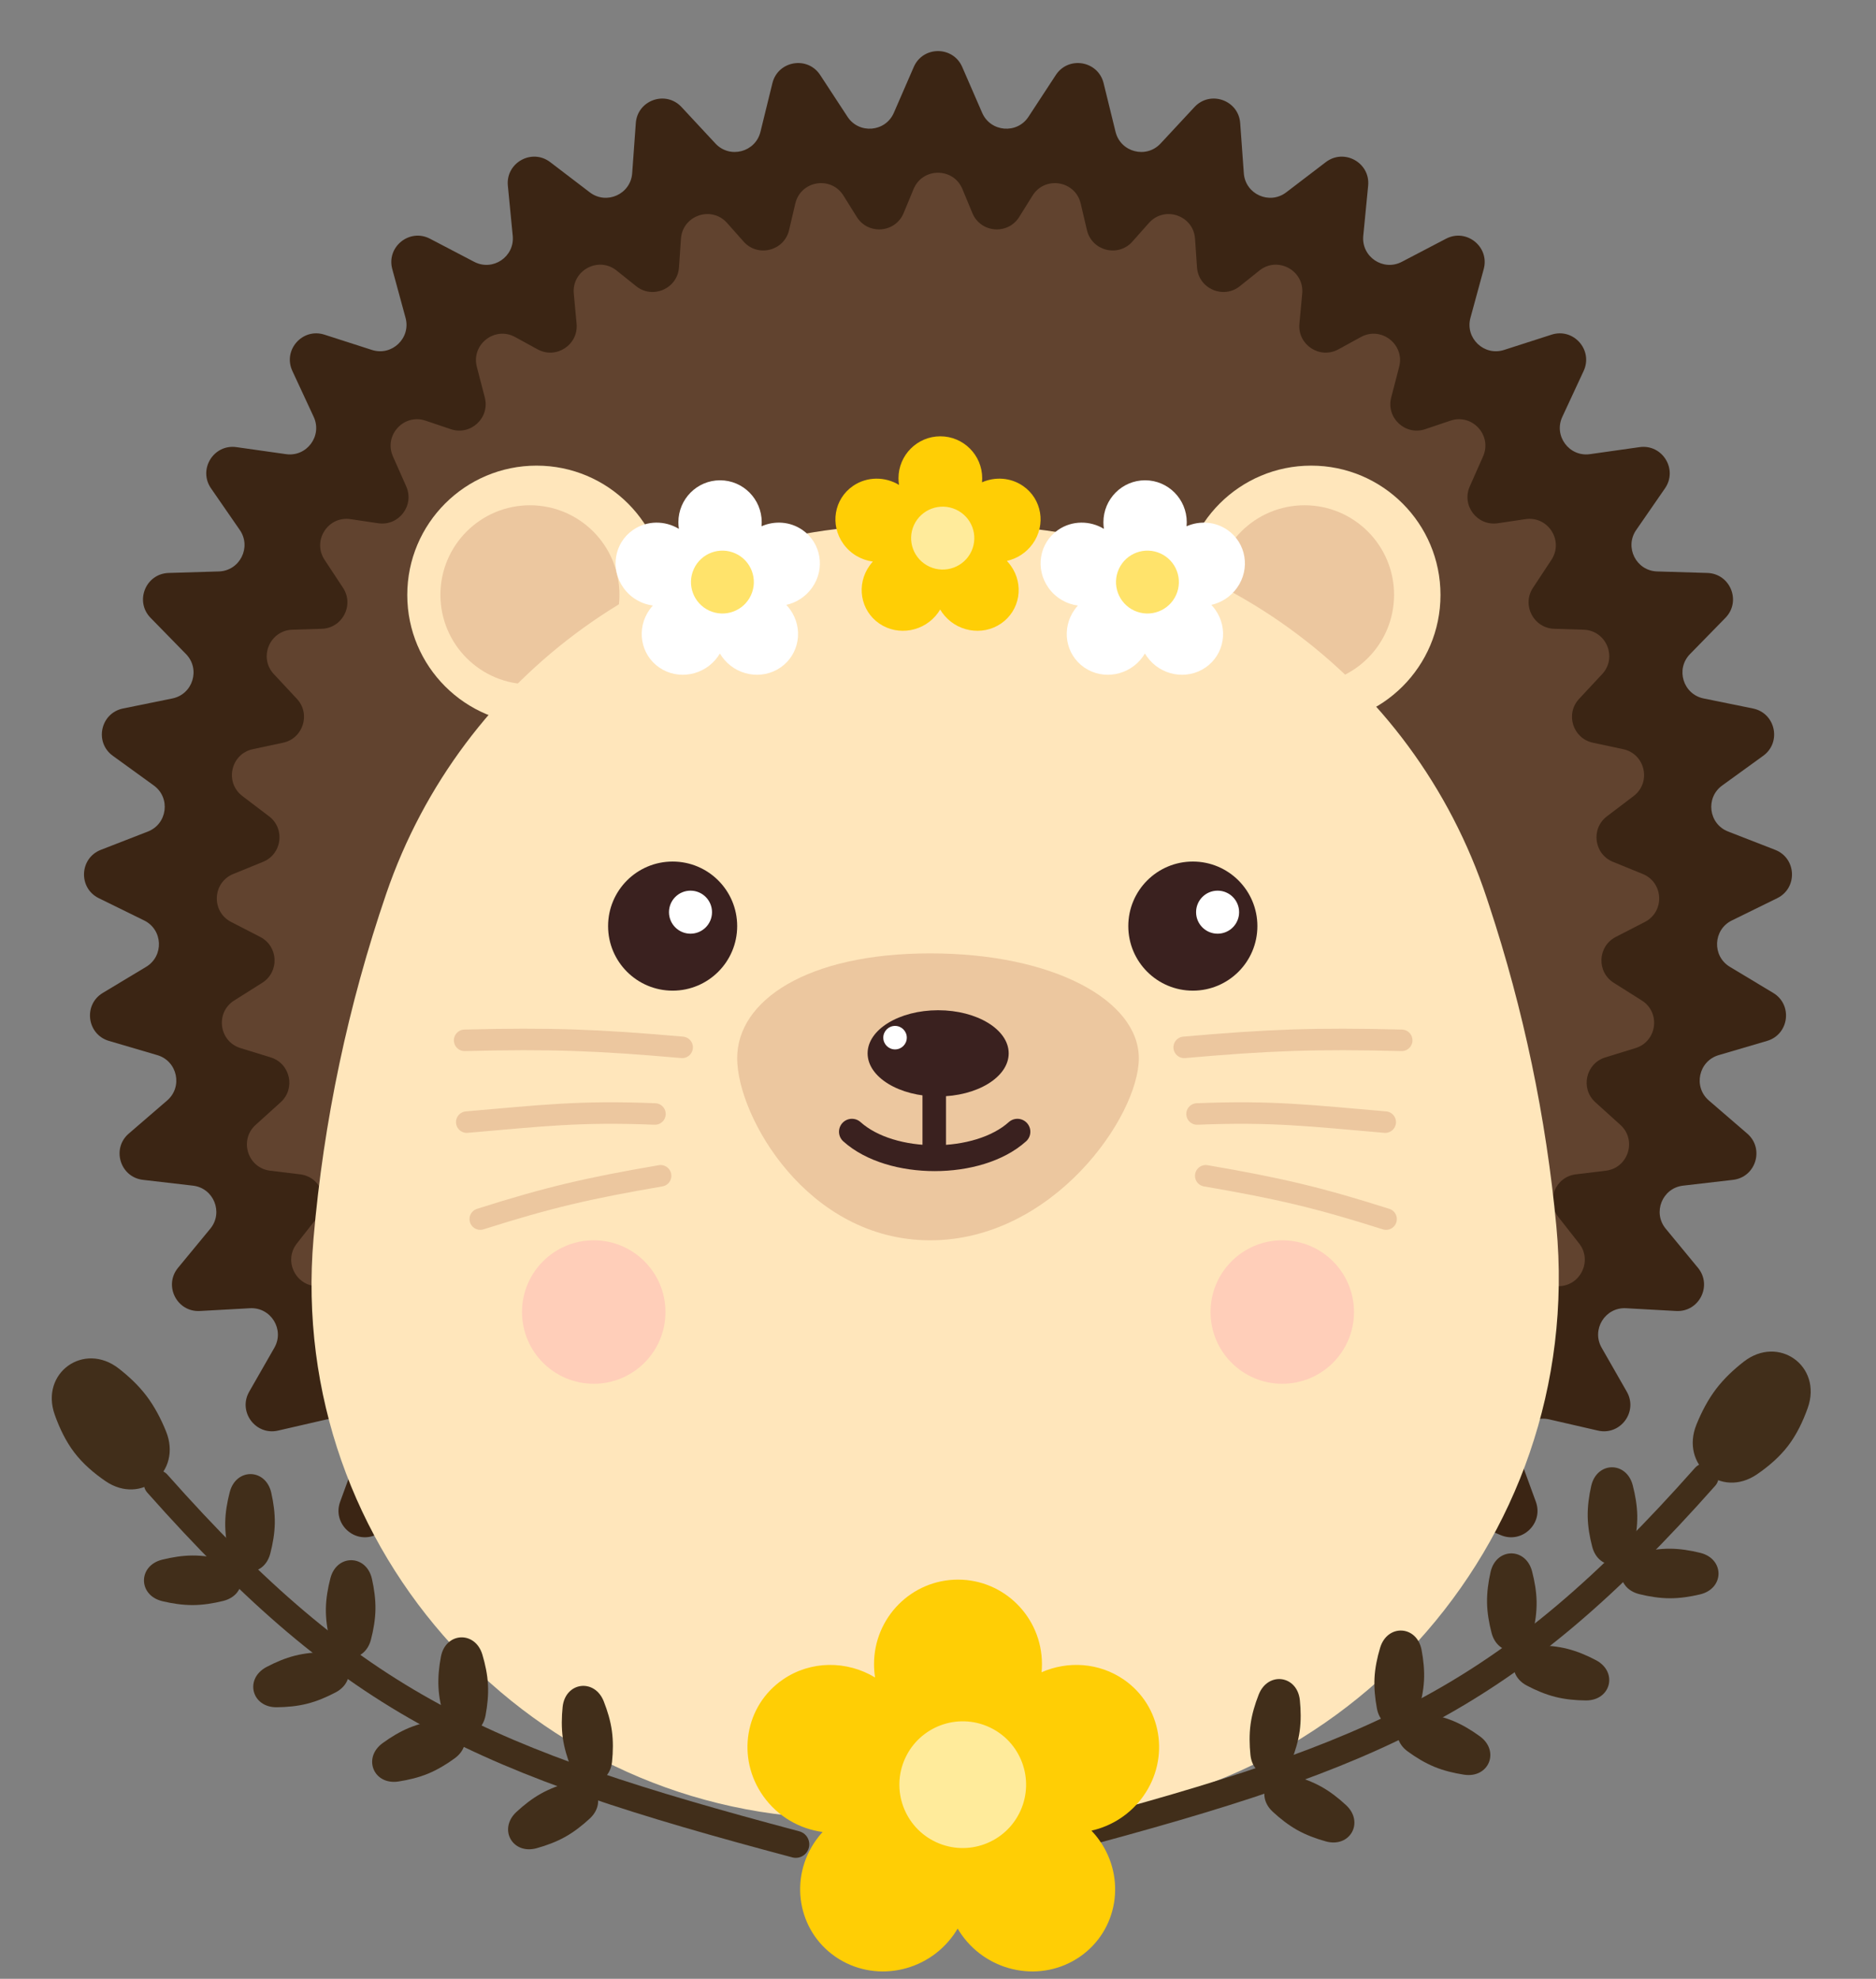 <svg width="128" height="135" viewBox="0 0 128 135" fill="none" xmlns="http://www.w3.org/2000/svg">
<rect x="0" y="0" width="128" height="135" fill="#808080" stroke="none"/>
<path d="M62.346 4.57C62.975 3.124 65.025 3.124 65.653 4.57L67.013 7.697C67.585 9.012 69.39 9.165 70.175 7.965L72.039 5.117C72.902 3.799 74.922 4.144 75.299 5.674L76.114 8.994C76.457 10.386 78.209 10.842 79.186 9.791L81.501 7.302C82.574 6.148 84.506 6.829 84.619 8.4L84.866 11.819C84.969 13.249 86.618 13.992 87.758 13.123L90.46 11.061C91.712 10.106 93.501 11.102 93.349 12.669L93.016 16.09C92.877 17.516 94.376 18.527 95.645 17.863L98.661 16.287C100.055 15.558 101.649 16.841 101.235 18.359L100.329 21.684C99.953 23.065 101.258 24.313 102.621 23.875L105.865 22.831C107.363 22.35 108.715 23.882 108.052 25.308L106.597 28.439C105.994 29.736 107.068 31.185 108.484 30.984L111.867 30.505C113.423 30.285 114.496 32.022 113.603 33.316L111.638 36.159C110.826 37.335 111.639 38.944 113.067 38.986L116.492 39.089C118.062 39.136 118.825 41.029 117.726 42.152L115.309 44.624C114.311 45.645 114.839 47.366 116.239 47.651L119.606 48.336C121.144 48.649 121.575 50.642 120.304 51.563L117.506 53.589C116.349 54.426 116.578 56.212 117.909 56.73L121.119 57.979C122.582 58.548 122.669 60.586 121.259 61.278L118.164 62.797C116.882 63.426 116.806 65.225 118.029 65.961L120.987 67.74C122.332 68.549 122.072 70.572 120.566 71.015L117.266 71.985C115.896 72.388 115.515 74.148 116.597 75.08L119.214 77.337C120.403 78.363 119.804 80.313 118.244 80.494L114.836 80.889C113.417 81.053 112.744 82.724 113.653 83.826L115.852 86.494C116.851 87.707 115.929 89.528 114.361 89.441L110.945 89.252C109.518 89.173 108.57 90.707 109.281 91.948L110.997 94.947C111.778 96.311 110.56 97.952 109.028 97.6L105.703 96.835C104.309 96.515 103.114 97.868 103.606 99.212L104.791 102.452C105.331 103.929 103.852 105.342 102.401 104.734L99.26 103.42C97.94 102.867 96.532 104 96.791 105.408L97.412 108.794C97.696 110.342 95.999 111.486 94.671 110.641L91.802 108.815C90.593 108.046 89.013 108.926 89.031 110.359L89.074 113.791C89.094 115.366 87.226 116.208 86.06 115.149L83.542 112.866C82.48 111.902 80.773 112.504 80.55 113.92L80.016 117.301C79.771 118.858 77.787 119.373 76.816 118.132L74.719 115.454C73.835 114.325 72.05 114.63 71.591 115.989L70.499 119.223C69.995 120.717 67.953 120.89 67.204 119.503L65.587 116.505C64.906 115.243 63.094 115.243 62.413 116.505L60.796 119.503C60.047 120.89 58.005 120.717 57.501 119.223L56.409 115.989C55.95 114.63 54.165 114.325 53.281 115.454L51.184 118.132C50.213 119.373 48.229 118.858 47.983 117.301L47.45 113.92C47.227 112.504 45.52 111.902 44.458 112.866L41.94 115.149C40.774 116.208 38.906 115.366 38.926 113.791L38.969 110.359C38.987 108.926 37.407 108.046 36.198 108.815L33.329 110.641C32.001 111.486 30.304 110.342 30.588 108.794L31.209 105.408C31.468 104 30.06 102.867 28.739 103.42L25.599 104.734C24.148 105.342 22.669 103.929 23.209 102.452L24.394 99.212C24.886 97.868 23.691 96.515 22.297 96.835L18.972 97.6C17.44 97.952 16.222 96.311 17.003 94.947L18.72 91.948C19.43 90.707 18.482 89.173 17.055 89.252L13.639 89.441C12.071 89.528 11.149 87.707 12.148 86.494L14.348 83.826C15.256 82.724 14.583 81.053 13.164 80.889L9.756 80.494C8.196 80.313 7.597 78.363 8.786 77.337L11.403 75.08C12.485 74.148 12.104 72.388 10.734 71.985L7.434 71.015C5.928 70.572 5.668 68.549 7.013 67.74L9.971 65.961C11.194 65.225 11.118 63.426 9.836 62.797L6.741 61.278C5.331 60.586 5.418 58.548 6.881 57.979L10.091 56.73C11.422 56.212 11.651 54.426 10.494 53.589L7.696 51.563C6.425 50.642 6.856 48.649 8.394 48.336L11.761 47.651C13.161 47.366 13.689 45.645 12.691 44.624L10.274 42.152C9.175 41.029 9.938 39.136 11.508 39.089L14.933 38.986C16.361 38.944 17.174 37.335 16.362 36.159L14.397 33.316C13.504 32.022 14.577 30.285 16.133 30.505L19.516 30.984C20.932 31.185 22.006 29.736 21.403 28.439L19.948 25.308C19.285 23.882 20.637 22.35 22.135 22.831L25.379 23.875C26.741 24.313 28.047 23.065 27.671 21.684L26.765 18.359C26.351 16.841 27.945 15.558 29.339 16.287L32.355 17.863C33.624 18.527 35.123 17.516 34.984 16.09L34.651 12.669C34.499 11.102 36.288 10.106 37.54 11.061L40.242 13.123C41.382 13.992 43.031 13.249 43.134 11.819L43.381 8.4C43.494 6.829 45.426 6.148 46.499 7.302L48.814 9.791C49.791 10.842 51.543 10.386 51.886 8.994L52.702 5.674C53.078 4.144 55.098 3.799 55.961 5.117L57.825 7.965C58.61 9.165 60.415 9.012 60.987 7.697L62.346 4.57Z" fill="#3B2514"/>
<path d="M62.334 12.897C62.95 11.414 65.05 11.414 65.665 12.897L66.346 14.538C66.907 15.892 68.765 16.046 69.541 14.802L70.451 13.343C71.301 11.982 73.37 12.325 73.736 13.886L74.161 15.696C74.494 17.12 76.295 17.575 77.265 16.481L78.39 15.213C79.451 14.017 81.428 14.691 81.537 16.285L81.672 18.239C81.772 19.69 83.461 20.432 84.597 19.523L85.928 18.458C87.17 17.464 88.997 18.448 88.85 20.032L88.659 22.086C88.526 23.524 90.054 24.528 91.321 23.833L92.853 22.994C94.239 22.234 95.862 23.499 95.465 25.028L94.922 27.118C94.561 28.505 95.885 29.738 97.243 29.28L98.966 28.699C100.453 28.197 101.826 29.704 101.19 31.138L100.283 33.184C99.707 34.483 100.79 35.907 102.196 35.698L104.084 35.418C105.625 35.189 106.712 36.892 105.854 38.193L104.595 40.103C103.82 41.281 104.635 42.853 106.044 42.898L108.052 42.961C109.601 43.01 110.371 44.86 109.314 45.993L107.743 47.678C106.787 48.703 107.314 50.378 108.685 50.671L110.748 51.111C112.257 51.432 112.691 53.377 111.462 54.31L109.642 55.692C108.53 56.536 108.758 58.27 110.051 58.797L112.085 59.627C113.511 60.209 113.598 62.195 112.229 62.9L110.243 63.922C109.003 64.561 108.926 66.306 110.107 67.05L112.021 68.257C113.324 69.079 113.062 71.052 111.59 71.505L109.53 72.14C108.194 72.552 107.815 74.263 108.852 75.201L110.557 76.743C111.704 77.779 111.1 79.683 109.566 79.87L107.521 80.118C106.125 80.288 105.452 81.918 106.321 83.022L107.742 84.831C108.702 86.052 107.771 87.835 106.22 87.745L104.265 87.632C102.852 87.55 101.9 89.053 102.578 90.296L103.664 92.285C104.414 93.657 103.18 95.268 101.659 94.901L99.85 94.466C98.463 94.131 97.255 95.465 97.725 96.812L98.45 98.891C98.969 100.378 97.465 101.768 96.023 101.135L94.393 100.42C93.076 99.842 91.645 100.964 91.893 102.382L92.257 104.463C92.53 106.025 90.799 107.153 89.48 106.273L88.048 105.317C86.841 104.512 85.227 105.389 85.244 106.839L85.268 108.849C85.287 110.443 83.378 111.276 82.222 110.176L80.994 109.008C79.937 108.002 78.185 108.603 77.968 110.046L77.684 111.932C77.446 113.516 75.415 114.026 74.457 112.742L73.438 111.378C72.562 110.204 70.726 110.51 70.277 111.904L69.721 113.631C69.229 115.159 67.136 115.331 66.401 113.904L65.603 112.353C64.932 111.049 63.068 111.049 62.397 112.353L61.599 113.904C60.864 115.331 58.771 115.159 58.279 113.631L57.723 111.904C57.274 110.51 55.438 110.204 54.562 111.378L53.543 112.742C52.585 114.026 50.554 113.516 50.315 111.932L50.032 110.046C49.815 108.603 48.063 108.002 47.006 109.008L45.778 110.176C44.622 111.276 42.713 110.443 42.732 108.849L42.756 106.839C42.773 105.389 41.159 104.512 39.952 105.317L38.52 106.273C37.201 107.153 35.47 106.025 35.743 104.463L36.107 102.382C36.355 100.964 34.924 99.842 33.606 100.42L31.977 101.135C30.535 101.768 29.031 100.378 29.55 98.891L30.275 96.812C30.745 95.465 29.537 94.131 28.15 94.466L26.341 94.901C24.82 95.268 23.586 93.657 24.336 92.285L25.422 90.296C26.1 89.053 25.148 87.55 23.735 87.632L21.78 87.745C20.229 87.835 19.297 86.052 20.258 84.831L21.679 83.022C22.548 81.918 21.875 80.288 20.479 80.118L18.434 79.87C16.9 79.683 16.296 77.779 17.443 76.743L19.148 75.201C20.185 74.263 19.806 72.552 18.47 72.14L16.41 71.505C14.938 71.052 14.676 69.079 15.979 68.257L17.893 67.05C19.073 66.306 18.997 64.561 17.757 63.922L15.771 62.9C14.402 62.195 14.489 60.209 15.915 59.627L17.949 58.797C19.242 58.27 19.47 56.536 18.358 55.692L16.538 54.31C15.309 53.377 15.743 51.432 17.252 51.111L19.315 50.671C20.685 50.378 21.213 48.703 20.257 47.678L18.686 45.993C17.629 44.86 18.399 43.01 19.948 42.961L21.956 42.898C23.365 42.853 24.18 41.281 23.404 40.103L22.146 38.193C21.288 36.892 22.375 35.189 23.916 35.418L25.804 35.698C27.21 35.907 28.293 34.483 27.717 33.184L26.81 31.138C26.174 29.704 27.547 28.197 29.035 28.699L30.757 29.28C32.115 29.738 33.439 28.505 33.078 27.118L32.535 25.028C32.138 23.499 33.761 22.234 35.147 22.994L36.679 23.833C37.946 24.528 39.474 23.524 39.341 22.086L39.15 20.032C39.003 18.448 40.83 17.464 42.072 18.458L43.403 19.523C44.539 20.432 46.228 19.69 46.328 18.239L46.462 16.285C46.572 14.691 48.55 14.017 49.61 15.213L50.735 16.481C51.705 17.575 53.506 17.12 53.839 15.696L54.264 13.886C54.63 12.325 56.699 11.982 57.548 13.343L58.459 14.802C59.235 16.046 61.093 15.892 61.654 14.538L62.334 12.897Z" fill="#61432F"/>
<circle cx="36.611" cy="40.59" r="8.823" fill="#FFE6BB"/>
<circle cx="36.158" cy="40.58" r="6.108" fill="#ECC79F"/>
<circle cx="89.462" cy="40.59" r="8.823" fill="#FFE6BB"/>
<circle cx="89.009" cy="40.58" r="6.108" fill="#ECC79F"/>
<path d="M26.353 60.972C31.476 46.007 45.584 35.837 61.401 35.837H66.254C82.243 35.837 96.43 46.093 101.443 61.276L101.604 61.763C103.95 68.868 105.489 76.215 106.191 83.664C108.234 105.339 91.185 124.071 69.414 124.071H57.725C36.357 124.071 19.567 105.781 21.392 84.491C22.077 76.496 23.755 68.563 26.353 60.972Z" fill="#FFE6BB"/>
<circle cx="40.511" cy="89.511" r="4.894" fill="#FFCEB9"/>
<circle cx="87.489" cy="89.511" r="4.894" fill="#FFCEB9"/>
<path d="M77.702 72.201C77.702 68.248 71.86 65.043 63.467 65.043C55.075 65.043 50.298 68.248 50.298 72.201C50.298 76.155 55.075 84.618 63.467 84.618C71.86 84.618 77.702 76.155 77.702 72.201Z" fill="#ECC79F"/>
<rect x="62.941" y="73.2" width="1.604" height="6.418" rx="0.802" fill="#3A211F"/>
<ellipse cx="64.01" cy="71.863" rx="4.813" ry="2.941" fill="#3A211F"/>
<circle cx="61.069" cy="70.793" r="0.802" fill="white"/>
<path d="M58.128 77.211C60.802 79.617 66.744 79.617 69.418 77.211" stroke="#3A211F" stroke-width="1.765" stroke-linecap="round"/>
<circle cx="45.894" cy="63.182" r="4.404" fill="#3A211F"/>
<circle cx="47.113" cy="62.232" r="1.468" fill="white"/>
<circle cx="4.404" cy="4.404" r="4.404" transform="matrix(-1 0 0 1 85.792 58.778)" fill="#3A211F"/>
<circle cx="1.468" cy="1.468" r="1.468" transform="matrix(-1 0 0 1 84.545 60.764)" fill="white"/>
<path d="M46.543 71.454C40.824 70.952 37.58 70.824 31.702 70.975" stroke="#ECC79F" stroke-width="1.468" stroke-linecap="round" stroke-linejoin="round"/>
<path d="M45.073 80.217C40.134 81.065 37.43 81.689 32.769 83.171" stroke="#ECC79F" stroke-width="1.468" stroke-linecap="round" stroke-linejoin="round"/>
<path d="M44.688 76C39.525 75.793 37.003 76.114 31.847 76.555" stroke="#ECC79F" stroke-width="1.468" stroke-linecap="round" stroke-linejoin="round"/>
<path d="M80.798 71.454C86.517 70.952 89.761 70.824 95.639 70.975" stroke="#ECC79F" stroke-width="1.468" stroke-linecap="round" stroke-linejoin="round"/>
<path d="M82.268 80.217C87.207 81.065 89.911 81.689 94.572 83.171" stroke="#ECC79F" stroke-width="1.468" stroke-linecap="round" stroke-linejoin="round"/>
<path d="M81.675 76C86.838 75.793 89.359 76.114 94.515 76.555" stroke="#ECC79F" stroke-width="1.468" stroke-linecap="round" stroke-linejoin="round"/>
<path d="M10.736 101.218C24.203 116.398 32.952 120.147 54.297 125.828" stroke="#412E1A" stroke-width="1.841" stroke-linecap="round"/>
<path d="M5.076 99.103C5.653 99.857 6.401 100.504 7.201 101.05C9.653 102.723 12.444 100.406 11.329 97.654C10.978 96.786 10.534 95.939 9.977 95.21C9.453 94.524 8.802 93.909 8.106 93.367C5.727 91.511 2.727 93.665 3.732 96.51C4.062 97.444 4.499 98.348 5.076 99.103Z" fill="#412E1A"/>
<path d="M15.367 103.866C15.356 104.556 15.455 105.268 15.608 105.945C15.986 107.619 18.007 107.652 18.44 105.992C18.616 105.32 18.738 104.612 18.749 103.921C18.76 103.231 18.662 102.519 18.509 101.842C18.13 100.168 16.109 100.135 15.676 101.795C15.501 102.467 15.379 103.175 15.367 103.866Z" fill="#412E1A"/>
<path d="M13.155 109.504C13.846 109.502 14.556 109.388 15.23 109.221C16.895 108.808 16.886 106.787 15.218 106.388C14.543 106.227 13.832 106.12 13.141 106.122C12.451 106.125 11.741 106.239 11.067 106.406C9.402 106.818 9.411 108.84 11.079 109.239C11.754 109.4 12.465 109.507 13.155 109.504Z" fill="#412E1A"/>
<path d="M22.235 109.739C22.224 110.43 22.323 111.142 22.476 111.819C22.854 113.492 24.875 113.525 25.308 111.866C25.484 111.194 25.606 110.486 25.617 109.795C25.628 109.104 25.53 108.393 25.377 107.715C24.998 106.042 22.977 106.009 22.544 107.669C22.369 108.341 22.247 109.049 22.235 109.739Z" fill="#412E1A"/>
<path d="M20.957 116.234C21.626 116.065 22.288 115.784 22.902 115.46C24.419 114.659 23.925 112.699 22.209 112.713C21.515 112.719 20.8 112.786 20.13 112.954C19.46 113.123 18.799 113.404 18.185 113.728C16.668 114.529 17.162 116.489 18.877 116.475C19.571 116.469 20.287 116.403 20.957 116.234Z" fill="#412E1A"/>
<path d="M29.918 115.118C29.954 115.807 30.101 116.511 30.301 117.176C30.794 118.819 32.812 118.713 33.13 117.027C33.258 116.345 33.331 115.63 33.295 114.94C33.259 114.25 33.111 113.547 32.912 112.882C32.419 111.239 30.4 111.345 30.083 113.031C29.954 113.713 29.881 114.428 29.918 115.118Z" fill="#412E1A"/>
<path d="M29.211 121.003C29.85 120.739 30.464 120.367 31.025 119.958C32.412 118.947 31.641 117.079 29.946 117.339C29.259 117.444 28.561 117.613 27.922 117.876C27.284 118.139 26.669 118.512 26.108 118.921C24.722 119.931 25.492 121.8 27.188 121.54C27.874 121.435 28.573 121.266 29.211 121.003Z" fill="#412E1A"/>
<path d="M38.399 118.553C38.493 119.237 38.699 119.926 38.954 120.572C39.583 122.168 41.586 121.892 41.761 120.186C41.831 119.495 41.844 118.776 41.75 118.092C41.656 117.408 41.45 116.719 41.195 116.074C40.566 114.478 38.563 114.753 38.388 116.46C38.318 117.15 38.305 117.869 38.399 118.553Z" fill="#412E1A"/>
<path d="M38.564 125.318C39.167 124.981 39.733 124.538 40.242 124.066C41.499 122.899 40.513 121.134 38.86 121.593C38.191 121.778 37.517 122.029 36.914 122.365C36.311 122.702 35.745 123.145 35.236 123.617C33.979 124.785 34.965 126.549 36.618 126.091C37.287 125.905 37.961 125.655 38.564 125.318Z" fill="#412E1A"/>
<path d="M116.341 100.753C102.876 115.933 94.126 119.683 72.781 125.363" stroke="#412E1A" stroke-width="1.841" stroke-linecap="round"/>
<path d="M122.002 98.639C121.425 99.393 120.677 100.039 119.877 100.586C117.425 102.259 114.634 99.941 115.749 97.19C116.1 96.322 116.543 95.475 117.101 94.745C117.625 94.06 118.276 93.444 118.972 92.902C121.351 91.046 124.351 93.2 123.346 96.045C123.016 96.979 122.579 97.883 122.002 98.639Z" fill="#412E1A"/>
<path d="M111.711 103.401C111.722 104.092 111.623 104.803 111.47 105.481C111.092 107.154 109.071 107.187 108.638 105.527C108.462 104.855 108.34 104.147 108.329 103.456C108.318 102.766 108.416 102.054 108.569 101.377C108.948 99.704 110.969 99.671 111.402 101.33C111.577 102.002 111.699 102.71 111.711 103.401Z" fill="#412E1A"/>
<path d="M113.922 109.04C113.232 109.037 112.522 108.924 111.848 108.757C110.183 108.344 110.192 106.322 111.86 105.924C112.535 105.762 113.246 105.655 113.937 105.658C114.627 105.661 115.337 105.774 116.011 105.941C117.676 106.354 117.667 108.375 115.999 108.774C115.324 108.935 114.613 109.043 113.922 109.04Z" fill="#412E1A"/>
<path d="M104.843 109.275C104.854 109.965 104.755 110.677 104.602 111.354C104.224 113.028 102.203 113.061 101.77 111.401C101.594 110.729 101.472 110.021 101.461 109.33C101.45 108.64 101.548 107.928 101.701 107.251C102.08 105.577 104.101 105.544 104.534 107.204C104.709 107.876 104.831 108.584 104.843 109.275Z" fill="#412E1A"/>
<path d="M106.121 115.769C105.452 115.6 104.79 115.32 104.176 114.996C102.659 114.195 103.153 112.235 104.868 112.249C105.563 112.254 106.278 112.321 106.948 112.49C107.618 112.659 108.279 112.939 108.893 113.263C110.41 114.064 109.916 116.024 108.201 116.01C107.507 116.005 106.791 115.938 106.121 115.769Z" fill="#412E1A"/>
<path d="M97.16 114.653C97.124 115.343 96.977 116.046 96.777 116.711C96.284 118.354 94.266 118.248 93.948 116.562C93.82 115.88 93.747 115.165 93.783 114.475C93.819 113.785 93.967 113.082 94.166 112.417C94.659 110.774 96.678 110.88 96.995 112.566C97.124 113.248 97.197 113.963 97.16 114.653Z" fill="#412E1A"/>
<path d="M97.867 120.538C97.228 120.275 96.614 119.902 96.053 119.493C94.666 118.483 95.437 116.614 97.132 116.874C97.819 116.979 98.517 117.148 99.156 117.411C99.794 117.675 100.409 118.047 100.97 118.456C102.356 119.467 101.586 121.335 99.89 121.075C99.204 120.97 98.505 120.801 97.867 120.538Z" fill="#412E1A"/>
<path d="M88.679 118.088C88.585 118.773 88.379 119.461 88.124 120.107C87.495 121.703 85.492 121.427 85.317 119.721C85.247 119.03 85.234 118.312 85.328 117.627C85.422 116.943 85.628 116.255 85.883 115.609C86.512 114.013 88.515 114.288 88.69 115.995C88.76 116.686 88.773 117.404 88.679 118.088Z" fill="#412E1A"/>
<path d="M88.514 124.853C87.911 124.516 87.345 124.073 86.837 123.601C85.579 122.434 86.565 120.669 88.218 121.128C88.887 121.314 89.561 121.564 90.164 121.901C90.767 122.238 91.333 122.68 91.842 123.153C93.099 124.32 92.113 126.085 90.46 125.626C89.791 125.44 89.117 125.19 88.514 124.853Z" fill="#412E1A"/>
<path d="M71.067 114.087C71.084 113.905 71.093 113.721 71.093 113.534C71.093 110.349 68.528 107.767 65.364 107.767C62.2 107.767 59.635 110.349 59.635 113.534C59.635 113.844 59.659 114.147 59.706 114.443C57.797 113.289 55.327 113.267 53.411 114.587C50.819 116.372 50.224 119.934 52.081 122.544C53.072 123.935 54.559 124.774 56.125 124.984C55.966 125.159 55.816 125.345 55.675 125.542C53.818 128.151 54.413 131.713 57.005 133.498C59.596 135.283 63.203 134.615 65.061 132.006C65.161 131.865 65.254 131.721 65.34 131.575C65.426 131.721 65.519 131.865 65.62 132.006C67.477 134.615 71.084 135.283 73.676 133.498C76.268 131.713 76.863 128.151 75.005 125.542C74.841 125.31 74.662 125.094 74.471 124.893C75.846 124.584 77.123 123.783 78.005 122.544C79.863 119.934 79.267 116.372 76.676 114.587C74.982 113.421 72.856 113.302 71.067 114.087Z" fill="#FFCE05"/>
<circle cx="65.688" cy="121.757" r="4.322" transform="rotate(24.655 65.688 121.757)" fill="white" fill-opacity="0.6"/>
<path d="M51.96 35.904C51.969 35.814 51.973 35.722 51.973 35.63C51.973 34.049 50.7 32.767 49.13 32.767C47.559 32.767 46.286 34.049 46.286 35.63C46.286 35.783 46.298 35.934 46.321 36.081C45.374 35.508 44.148 35.497 43.197 36.152C41.91 37.038 41.615 38.806 42.537 40.101C43.028 40.792 43.767 41.208 44.544 41.313C44.465 41.399 44.39 41.492 44.321 41.59C43.399 42.885 43.694 44.653 44.98 45.539C46.267 46.425 48.057 46.093 48.979 44.798C49.029 44.728 49.075 44.657 49.118 44.584C49.161 44.657 49.207 44.728 49.257 44.798C50.179 46.093 51.969 46.425 53.255 45.539C54.542 44.653 54.837 42.885 53.915 41.59C53.833 41.474 53.745 41.367 53.65 41.267C54.333 41.114 54.966 40.716 55.404 40.101C56.326 38.806 56.031 37.038 54.744 36.152C53.904 35.573 52.848 35.514 51.96 35.904Z" fill="white"/>
<circle cx="49.29" cy="39.711" r="2.145" transform="rotate(24.655 49.29 39.711)" fill="#FFE36B"/>
<path d="M67.003 32.904C67.011 32.814 67.016 32.722 67.016 32.63C67.016 31.049 65.737 29.767 64.16 29.767C62.583 29.767 61.304 31.049 61.304 32.63C61.304 32.783 61.316 32.934 61.34 33.081C60.388 32.508 59.157 32.497 58.202 33.152C56.91 34.038 56.613 35.806 57.539 37.101C58.033 37.792 58.774 38.208 59.555 38.313C59.475 38.399 59.4 38.492 59.331 38.59C58.405 39.885 58.701 41.653 59.993 42.539C61.285 43.425 63.083 43.093 64.009 41.798C64.059 41.728 64.105 41.657 64.148 41.584C64.191 41.657 64.237 41.728 64.287 41.798C65.213 43.093 67.011 43.425 68.303 42.539C69.595 41.653 69.892 39.885 68.966 38.59C68.884 38.474 68.794 38.367 68.7 38.267C69.385 38.114 70.021 37.716 70.461 37.101C71.387 35.806 71.09 34.038 69.798 33.152C68.954 32.573 67.894 32.514 67.003 32.904Z" fill="#FFCE05"/>
<ellipse cx="2.153" cy="2.147" rx="2.153" ry="2.147" transform="matrix(0.91 0.416 -0.419 0.908 63.262 33.867)" fill="white" fill-opacity="0.6"/>
<path d="M80.96 35.904C80.969 35.814 80.973 35.722 80.973 35.63C80.973 34.049 79.7 32.767 78.13 32.767C76.559 32.767 75.286 34.049 75.286 35.63C75.286 35.783 75.298 35.934 75.321 36.081C74.374 35.508 73.147 35.497 72.197 36.152C70.91 37.038 70.615 38.806 71.537 40.101C72.028 40.792 72.767 41.208 73.544 41.313C73.465 41.399 73.39 41.492 73.321 41.59C72.399 42.885 72.694 44.653 73.981 45.539C75.267 46.425 77.057 46.093 77.979 44.798C78.029 44.728 78.075 44.657 78.118 44.584C78.161 44.657 78.207 44.728 78.257 44.798C79.179 46.093 80.969 46.425 82.255 45.539C83.542 44.653 83.837 42.885 82.915 41.59C82.833 41.474 82.745 41.367 82.65 41.267C83.332 41.114 83.966 40.716 84.404 40.101C85.326 38.806 85.031 37.038 83.744 36.152C82.904 35.573 81.848 35.514 80.96 35.904Z" fill="white"/>
<circle cx="78.29" cy="39.711" r="2.145" transform="rotate(24.655 78.29 39.711)" fill="#FFE36B"/>
</svg>
